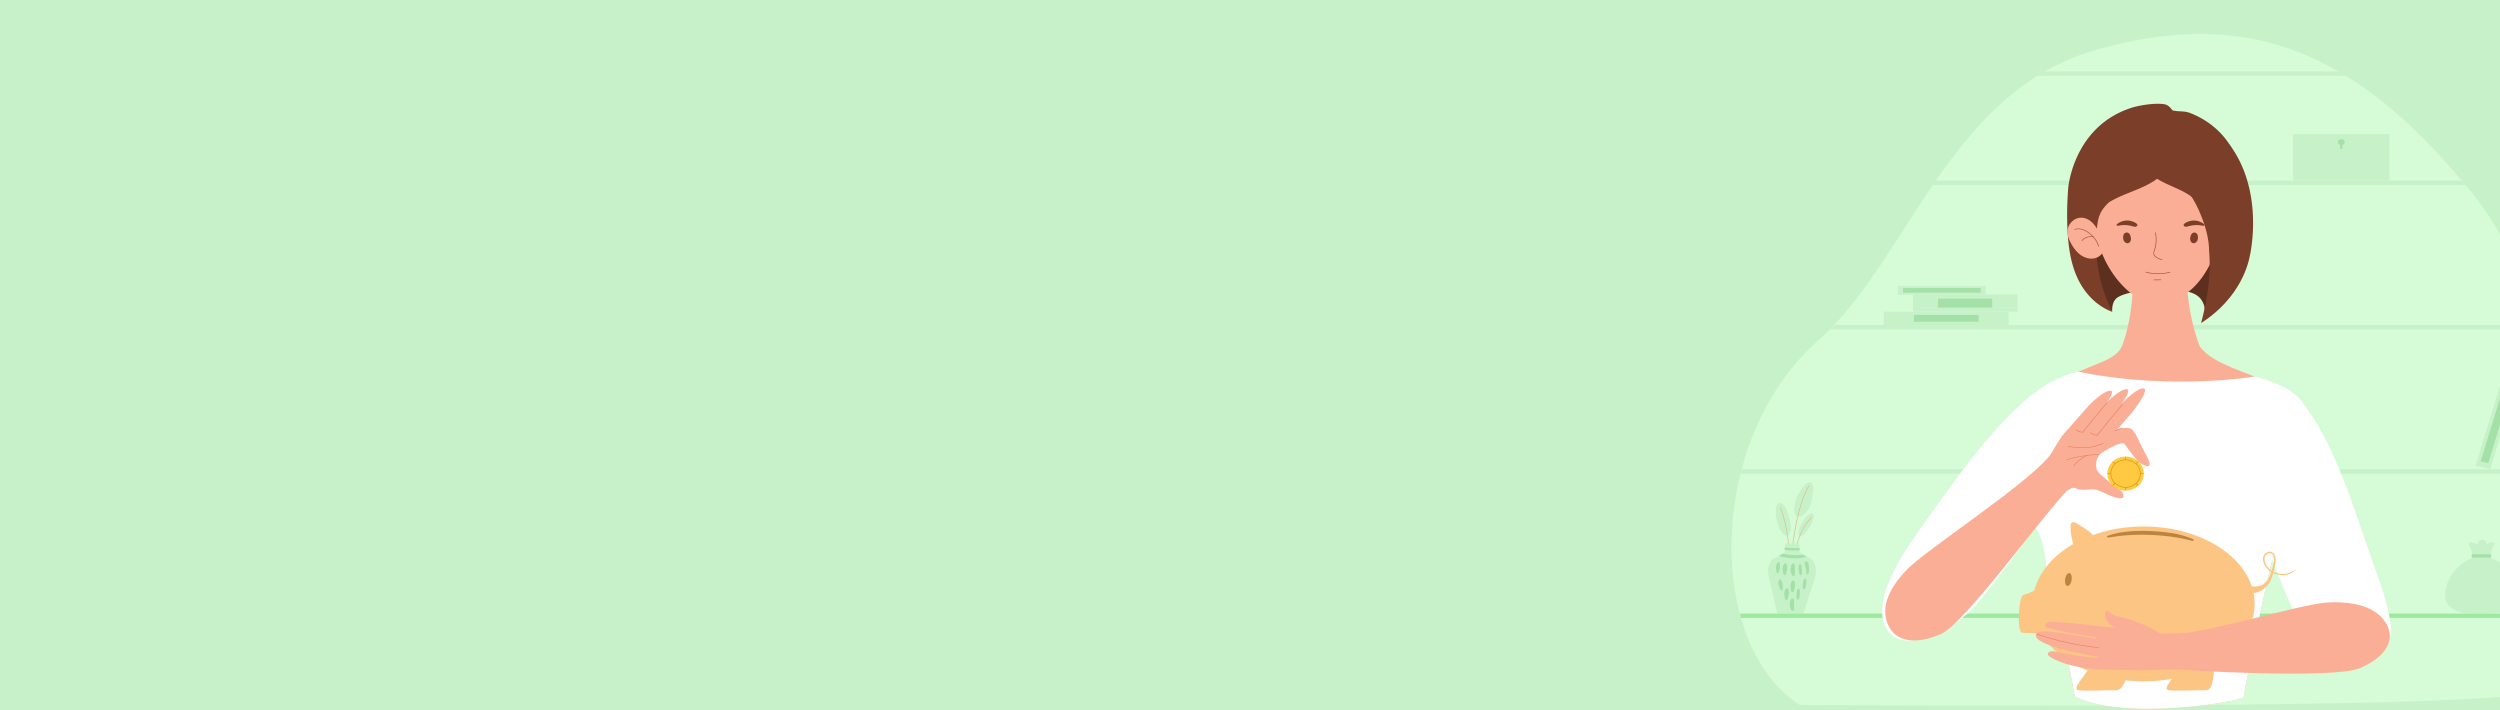 <svg width="514" height="146" fill="none" xmlns="http://www.w3.org/2000/svg"><rect width="100%" height="100%" fill="#808080" stroke="none"/><g clip-path="url(#a)"><path fill="#C7F2C9" d="M0 0h514v146H0z"/><path d="M526.192 126.158c-.063.3-.128.597-.195.891-1.592 7.049-4.131 12.633-7.594 15.84-23.294 2.987-148.334 2.063-148.334 2.063-5.818-3.692-9.902-10.137-12.119-17.903a41.58 41.58 0 0 1-.245-.891c-2.294-8.692-2.302-18.93.154-28.78.073-.297.15-.594.229-.89 2.652-10.003 7.864-19.542 15.825-26.575a48.277 48.277 0 0 0 3.19-3.096c7.417-7.843 13.347-18.616 20.296-28.779.203-.297.408-.594.613-.89 5.766-8.327 12.271-16.17 20.911-21.564a46.218 46.218 0 0 1 11.99-5.318c19.667-5.565 35.413-3.972 49.903 4.427.498.29.995.586 1.491.891 8.166 5.026 15.957 12.235 23.859 21.563a225.755 225.755 0 0 1 1.764 2.115c6.044 7.358 10.701 17.033 13.999 27.555a125.17 125.17 0 0 1 2.288 8.308l.032.135c.252 1.055.49 2.115.717 3.178v.002a140.034 140.034 0 0 1 2.008 12.023v.001c.248 2.019.451 4.03.609 6.024.023.298.046.595.067.891.767 10.547.27 20.593-1.458 28.779Z" fill="#D5FBD7"/><path d="M369.147 125.449c-.051.097-.124.202-.237.213-.099.01-.191-.063-.23-.15a.595.595 0 0 1-.033-.281c.022-.424.1-.844.23-1.25.043-.137.098-.279.211-.372.687-.567.194 1.587.059 1.84ZM366.037 125.363a.355.355 0 0 1 .003.18c-.036.096-.162.099-.252.036-.09-.064-.154-.171-.213-.274-.179-.314-.362-.633-.461-.978-.117-.405-.092-1.124.364-.607.335.38.474 1.174.559 1.643Z" fill="#7096B4"/><path d="M371.685 104.9c.512-.741.742-1.627.878-2.506.114-.736.222-1.522.207-2.267-.012-.604-.421-1.244-1.051-.908-.566.302-1.074.962-1.438 1.46a6.985 6.985 0 0 0-1.279 3.047c-.107.687-.347 2.171.603 2.458.745.226 1.731-.778 2.08-1.284ZM367.177 104.46c.511 1.091.842 2.259.978 3.447.065.577.079 1.189-.195 1.707-.126.24-.336.464-.612.509-.435.069-.792-.315-1.023-.674a7.762 7.762 0 0 1-1.196-4.911c.026-.271.071-.55.228-.777.621-.893 1.544.11 1.821.699h-.001ZM372.746 106.897a9.06 9.06 0 0 1-1.436 2.527c-.254.317-.539.625-.907.815-.151.078-.362.127-.481.008a.376.376 0 0 1-.087-.183c-.184-.737.137-1.496.479-2.18.381-.758.828-1.555 1.548-2.068 1.052-.749 1.193.249.885 1.081h-.001Z" fill="#C7F2C9"/><path d="m368.081 118.411-.14-.004c.002-.033.136-3.286.685-7.184.507-3.6 1.482-8.504 3.247-11.418l.122.064c-1.754 2.896-2.725 7.782-3.23 11.37-.548 3.893-.682 7.14-.684 7.173v-.001Z" fill="#E0BA89"/><path d="m367.862 118.106-.139-.019c.561-3.445-.249-9.879-1.735-13.769l.132-.044c1.492 3.907 2.305 10.37 1.742 13.832ZM368.92 117.498c-.204-1.579-.032-3.643.458-5.523.421-1.613 1.283-3.903 2.999-5.651l.103.088c-3.123 3.18-3.756 8.478-3.422 11.07l-.138.016Z" fill="#E0BA89"/><path d="M364.856 114.73c1.044-.524 2.195-.637 2.195-1.828v-1.027c0-.109.121-.196.264-.19l1.181.047 1.182-.047c.143-.006.263.081.263.19v.77c0 .527.276 1.041.76 1.416.498.386 1.242.481 1.707.866.258.213.425.48.558.752.989 2.028-.191 4.237-.827 6.235l-1.333 4.185-.018.06h-5.357l-.922-3.954c-.231-.99-.974-4.086-1.001-4.663a3.61 3.61 0 0 1 .338-1.704c.198-.427.499-.848.994-1.098l.016-.009v-.001Z" fill="#C7F2C9"/><path d="M366.53 113.811c.255.071.484.136.628.155.851.109 1.717.216 2.577.173.334-.017.669-.059.984-.13.021.017.043.035.066.051.207.151.453.257.705.354-.617.234-1.357.353-2.095.374-.963.028-1.929-.098-2.86-.27a6.378 6.378 0 0 1-.851-.232c.331-.133.628-.275.848-.475h-.002ZM368.879 113.177a15.607 15.607 0 0 1-1.969-.124 1.48 1.48 0 0 0 .008-.151v-.355c.758.084 1.525.156 2.283.138a7.69 7.69 0 0 0 .783-.057v.016c0 .154.025.307.074.456a9.851 9.851 0 0 1-1.179.077ZM371.916 117.419c-.009.234-.034.499-.225.645a.18.18 0 0 1-.117.044c-.066-.005-.112-.064-.139-.122-.096-.2-.086-.43-.09-.65-.008-.384-.566-1.862-.092-1.909.777-.077.678 1.625.664 1.992h-.001ZM369.021 116.943l.001 1.126c0 .08-.001.163-.044.231-.083.132-.296.14-.428.052-.133-.088-.203-.239-.253-.386a2.752 2.752 0 0 1-.023-1.691c.085-.275.29-.593.584-.361.215.171.162.791.162 1.029h.001ZM368.864 124.129l.002 1.126c0 .079-.001.162-.044.23-.083.132-.296.14-.429.052-.133-.087-.202-.238-.252-.385a2.755 2.755 0 0 1-.023-1.692c.085-.275.29-.593.583-.36.216.171.162.791.163 1.029ZM370.475 117.949c-.026.109-.072.232-.182.271-.096.033-.207-.018-.27-.096a.631.631 0 0 1-.107-.273 5.04 5.04 0 0 1-.1-1.308c.008-.147.024-.302.113-.424.539-.734.614 1.544.546 1.83ZM369.901 123.014c-.041.105-.104.222-.218.245-.101.02-.204-.045-.254-.13a.617.617 0 0 1-.067-.285 5.037 5.037 0 0 1 .087-1.308c.029-.146.068-.297.173-.405.637-.657.387 1.609.279 1.883ZM371.173 120.937c-.046.103-.114.216-.23.235-.101.016-.201-.053-.248-.141a.623.623 0 0 1-.054-.287 5.118 5.118 0 0 1 .148-1.304c.035-.144.082-.293.192-.397.667-.629.312 1.624.191 1.893l.001.001ZM367.199 118.01c-.02.068-.043.139-.099.185-.103.085-.273.039-.359-.062-.087-.1-.111-.235-.132-.363-.065-.391-.13-.79-.069-1.182.071-.46.512-1.185.833-.478.237.52-.024 1.387-.175 1.9h.001ZM367.535 123.12c-.02.068-.043.139-.099.185-.103.084-.273.038-.359-.062-.087-.101-.111-.235-.132-.364-.065-.391-.13-.789-.069-1.181.071-.461.512-1.185.833-.479.237.521-.024 1.388-.175 1.9l.001.001ZM368.808 121.535c-.02.068-.043.14-.098.185-.103.085-.274.039-.36-.062-.086-.1-.11-.235-.132-.363-.065-.391-.129-.79-.069-1.181.071-.461.513-1.186.834-.479.237.52-.025 1.388-.175 1.9ZM365.924 115.842a3.284 3.284 0 0 1-.227 1.858.28.28 0 0 1-.072.11c-.08.067-.214.036-.285-.039a.54.54 0 0 1-.116-.281 4.51 4.51 0 0 1-.062-1.166c.028-.362.627-1.264.762-.482ZM366.236 119.337c.269.577.365 1.227.273 1.852a.293.293 0 0 1-.04.124c-.06.085-.198.087-.287.031a.537.537 0 0 1-.186-.244 4.53 4.53 0 0 1-.37-1.112c-.069-.357.273-1.375.61-.651Z" fill="#A3E1A6"/><path d="M518.052 122.247c0 3.604-3.431 3.903-7.663 3.903-2.076 0-3.983.112-5.363-.566-1.433-.705-2.299-1.501-2.299-3.337 0-2.892 2.343-6.273 5.403-7.414.363-.135.121-1.824-.541-2.88-.309-.492.753-.653 1.821-.006-.116-.673.519-.979.96-.979.44 0 .862.215.917.956.637-.612 1.927-.52 1.588-.087-.657.84-1.053 2.913-.762 2.99 2.48.654 4.5 2.65 5.413 4.884.34.831.526 1.696.526 2.537v-.001Z" fill="#C7F2C9"/><path d="M512.164 113.964h-3.947a.029.029 0 0 0-.029.028v.612c0 .015.013.027.029.027h3.947c.016 0 .03-.012.03-.027v-.612c0-.015-.014-.028-.03-.028Z" fill="#A3E1A6"/><path d="M506.914 38.038H397.398c.203-.297.408-.594.613-.89h108.153c.25.294.5.591.75.89ZM482.31 15.585h-63.384c.488-.305.983-.602 1.486-.891h60.407c.498.29.995.586 1.491.891ZM522.209 67.709H376.246c.289-.293.576-.59.861-.891h144.827c.093.297.185.593.275.891ZM527.655 97.38H357.863c.074-.298.15-.595.23-.892h169.494l.068.891Z" fill="#C7F2C9"/><path d="M526.198 126.158c-.064.3-.129.597-.195.891H357.956a41.58 41.58 0 0 1-.245-.891h168.487Z" fill="#9DE9A0"/><path d="M491.27 27.566h-19.79v9.582h19.79v-9.582Z" fill="#C7F2C9"/><path d="M482.082 29.226c0-.335-.319-.607-.713-.607-.394 0-.713.271-.713.607 0 .267.203.494.485.574v.798h.457V29.8c.281-.08.484-.307.484-.574Z" fill="#A3E1A6"/><path d="m511.995 96.418-3.003-.663 5.485-17.997 3.002.663-5.484 17.997Z" fill="#C7F2C9"/><path d="m511.592 95.202-1.557-.344 4.841-15.884 1.556.344-4.84 15.884Z" fill="#A3E1A6"/><path d="M412.973 66.819v-2.732h-25.654v2.731h25.654Z" fill="#C7F2C9"/><path d="M406.805 66.161v-1.416h-13.302v1.416h13.302Z" fill="#A3E1A6"/><path d="M414.789 64.088v-3.54h-21.478v3.54h21.478Z" fill="#C7F2C9"/><path d="M409.605 63.236V61.4h-11.136v1.836h11.136Z" fill="#A3E1A6"/><path d="M408.273 60.61v-1.836h-18.08v1.836h18.08Z" fill="#C7F2C9"/><path d="M407.215 60.169v-.952h-15.957v.952h15.957Z" fill="#A3E1A6"/><path d="M448.289 59.68c1.554.207 3.241.588 4.166 1.771 1.033 1.322 1.073 2.947.417 4.464 3.206-2.254 5.249-5.286 6.316-8.897.676-2.286.837-4.677.898-7.049.041-1.589.037-3.201-.401-4.738-.899-3.15-3.511-5.62-6.296-7.586-1.931-1.363-4.006-2.566-6.257-3.398a21.614 21.614 0 0 0-8.233-1.313c-1.267.045-2.582.22-3.631.883-.642.406-1.146.971-1.624 1.54-2.027 2.413-3.77 5.084-4.676 8.031-1.046 3.408-.926 7.074-.009 10.513.648 2.427 1.683 4.751 2.947 6.952.413.72 2.375 3.258 2.375 3.258s-.188-1.555.645-2.564c1.476-1.788 9.37-2.4 13.362-1.868h.001Z" fill="#5C2F1F"/><path d="M453.172 73.221c-2.287-4.514-3.882-12.095-3.546-18.828.222-.383-11.346.001-11.124.384.336 6.733-.822 13.93-3.108 18.444-.739 1.458.54 3.813 1.307 5.225.891 1.64 1.989 3.175 3.4 4.467.936.858 2.542 2.083 4.138 2.533v.026c.015-.004.029-.01.043-.013l.043.013v-.026c1.596-.45 3.203-1.675 4.139-2.533 1.411-1.292 2.508-2.827 3.399-4.467.767-1.412 2.047-3.767 1.308-5.225h.001Z" fill="#FBAE96"/><path d="M448.939 60.717c.075-.048-6.176-.983-10.423-1.611a48.468 48.468 0 0 1-.246 3.261c2.038.922 6.914 2.462 10.669-1.65Z" fill="#FBAE96" style="mix-blend-mode:multiply" opacity=".28"/><path d="M458.424 40.577c-.405 2.662-2.031 9.312-3.039 11.632-2.046 4.707-4.699 8.677-10.443 10.266-.823.228-1.679.3-2.512.069-4.687-1.3-8.235-5.819-9.952-9.737-1.254-2.861-2.513-5.73-3.435-8.703-1.329-4.285-2.229-8.296-.153-12.462 1.738-3.49 4.978-6.328 8.859-7.649 2.67-.908 4.937-.308 7.616-.328 1.363-.01 2.308-.22 3.71.144 2.677.694 5.176 2.09 6.879 4.165 3.041 3.707 3.172 7.985 2.47 12.603Z" fill="#FBAE96"/><path d="M459.515 31.863c-1.637-3.917-5.132-7.085-9.309-8.657-1.144-.43-2.207-.221-3.295-.467a3.474 3.474 0 0 1-.297-.083c-.286-.427-.631-.784-1.05-1.032-.982-.58-4.99-.227-7.455.58-11.097 3.64-12.761 14.883-12.886 16.508-.246 3.182-.308 6.38-.085 9.565.222 3.16.741 6.354 2.158 9.233 1.416 2.879 3.823 5.435 6.978 6.601-2.676-5.382-3.771-11.441-3.134-17.345.098-.918.241-1.843.611-2.699.415-.959 1.083-1.768 1.876-2.486a21.215 21.215 0 0 1 2.649-1.347c.738-.318 1.492-.615 2.242-.918 1.76-.71 3.502-1.453 4.993-2.561.164.106.331.207.499.303 1.226.697 2.554 1.227 3.837 1.828.747.349 1.479.721 2.166 1.164a11.603 11.603 0 0 1 3.6 3.65c.395.644.747 1.352 1.395 1.783 1.255.834 2.918-.46 3.554-1.467 2.288-3.62 2.589-8.236.952-12.153h.001Z" fill="#7B3E29"/><path d="M450.298 49.005c-.072.795.662 1.422 1.336.68.291-.32.314-.932.209-1.325-.115-.427-.584-.71-1.026-.462-.359.203-.486.742-.519 1.107Z" fill="#7B3E29"/><path d="M443.696 56.344a9.788 9.788 0 0 1-2.544-.336.066.066 0 0 1-.048-.081c.01-.035.05-.055.087-.045a9.644 9.644 0 0 0 4.936.02c.037-.01.076.01.087.045a.065.065 0 0 1-.049.08 9.778 9.778 0 0 1-2.469.316ZM442.832 57.616c-.039 0-.07-.03-.07-.065-.001-.037.03-.066.069-.067l1.449-.019c.04 0 .07.029.071.065a.069.069 0 0 1-.069.067l-1.449.019h-.001ZM444.521 53.462l-.018-.003a3.935 3.935 0 0 1-1.323-.618 1.178 1.178 0 0 1-.337-.338c-.195-.334-.066-.73.048-1.08l.012-.037a6.76 6.76 0 0 0 .176-3.529c-.008-.035.016-.07.054-.076.038-.007.075.015.083.05a6.885 6.885 0 0 1-.179 3.593l-.012.037c-.112.341-.226.694-.059.98.072.122.192.219.3.297.375.273.816.478 1.274.595.037.01.059.046.049.08a.07.07 0 0 1-.068.048Z" fill="#A45236"/><path d="M453.243 46.255c-.019-.211-.62-.524-.738-.58a3.442 3.442 0 0 0-1.318-.333c-.519-.025-1.053.106-1.519.311-.316.14-1.131.584-.473.914.226.112.5.026.743-.046a5.964 5.964 0 0 1 2.835-.132c.103.02.212.043.313.014.119-.035.163-.088.157-.149ZM438.118 49.005c.072.795-.662 1.422-1.336.68-.291-.32-.315-.932-.209-1.325.115-.427.584-.71 1.026-.462.359.203.486.742.519 1.107ZM435.157 46.255c.019-.211.62-.524.737-.58.408-.196.861-.311 1.319-.333.518-.025 1.052.106 1.519.311.316.14 1.131.584.472.914-.225.112-.499.026-.743-.046a5.96 5.96 0 0 0-2.834-.132c-.104.02-.213.043-.314.014-.119-.035-.162-.088-.156-.149Z" fill="#7B3E29"/><path d="M457.01 44.087c1.287-.577 2.926.1 3.62 1.182.693 1.08.647 2.42.396 3.657-.164.81-.413 1.623-.913 2.327-.5.703-1.281 1.29-2.203 1.463-.921.173-1.969-.139-2.426-.845-.164-.254-.247-.542-.314-.829-.453-1.922-.658-5.836 1.84-6.955Z" fill="#FBAE96"/><path d="M455.996 50.712a.025.025 0 0 1-.026-.024c-.077-1.28.348-2.606 1.166-3.636.639-.805 1.442-1.244 2.199-1.204.015.001.025.012.025.026-.001.013-.013.024-.028.023-1.053-.056-1.857.81-2.154 1.184-.811 1.021-1.232 2.335-1.156 3.605.001.013-.01.025-.025.026h-.001Z" fill="#A45236"/><path d="M456.339 48.547a.027.027 0 0 1-.023-.012.023.023 0 0 1 .01-.033c.836-.449 1.816-.451 2.495-.007a.024.024 0 0 1 .007.034.029.029 0 0 1-.037.006c-.662-.434-1.62-.43-2.439.009a.028.028 0 0 1-.013.003Z" fill="#A45236"/><path d="M428.091 44.756c-1.421-.124-2.707 1.042-2.955 2.28-.249 1.24.293 2.48.987 3.56.455.706.992 1.388 1.723 1.886.73.498 1.681.795 2.609.66.928-.137 1.796-.77 1.961-1.58.059-.29.03-.588-.013-.879-.29-1.95-1.553-5.686-4.312-5.927Z" fill="#FBAE96"/><path d="M431.49 50.685a.07.07 0 0 1-.067-.046c-.397-1.206-1.274-2.294-2.406-2.984-.412-.252-1.473-.795-2.419-.41-.036.015-.077 0-.092-.033-.016-.033.001-.072.036-.086.711-.289 1.641-.136 2.552.42 1.159.706 2.057 1.82 2.464 3.055.011.034-.01.07-.047.081a.068.068 0 0 1-.02.003h-.001Z" fill="#A45236"/><path d="M428.054 49.555a.079.079 0 0 1-.04-.012.063.063 0 0 1-.017-.091c.482-.65 1.418-.971 2.386-.819.038.006.064.04.057.075-.006.036-.042.06-.08.054-.915-.144-1.798.156-2.249.764a.07.07 0 0 1-.057.029Z" fill="#A45236"/><path d="M454.183 51.531c.448 4.992-.357 10.018-1.635 14.883 4.851-3.077 8.568-7.794 9.871-13.132a25 25 0 0 0 .42-2.182c.909-5.988.552-14.642-4.402-21.305-.495-.666-4.379-.021-5.047-.538-.743-.577 4.099 1.234 3.135 1.292-.964.058-1.892.36-2.783.71a24.167 24.167 0 0 0-3.919 1.968c-.43.267-.866.565-1.095.997-.266.501-.206 1.094-.14 1.65.186 1.564.344 2.194 1.283 3.503a21.962 21.962 0 0 1 2.17 3.783c1.141 2.533 2.142 5.597 2.142 8.372Z" fill="#7B3E29"/><path d="M472.809 83.133c-3.315-4.202-9.134-5.466-13.95-7.556-2.552-1.107-4.814-2.16-6.55-4.263-.459-.557-15.283-1.46-16.106.057-1.24 2.286-4.306 3.099-6.859 4.206-4.816 2.09-9.942 3.77-13.257 7.972-1.745 2.212-3.186 4.672-2.722 7.384.367 2.145 1.438 4.117 2.375 6.105 3.445 7.312 8.442 32.809 10.81 46.127 8.613 4.556 29.109 2.027 34.703.293 2.454-13.595 7.843-39.276 11.21-46.42.936-1.988 2.008-3.96 2.374-6.105.464-2.713-.283-5.589-2.029-7.8h.001Z" fill="#FBAE96"/><path d="M463.547 77.402s-17.195 2.918-36.266-.986c-8.83 2.177-14.896 8.952-18.991 17.33-6.048 12.373 11.407 3.837 12.393 22.901.034.639.967 1.533.934 1.46.484 1.068.546 2.528.788 3.671a592.052 592.052 0 0 1 1.617 7.907c.888 4.486 1.735 8.98 2.535 13.48 8.613 4.556 29.109 2.027 34.703.294 2.455-13.595 7.843-39.276 11.21-46.42.937-1.989 2.199-12.57.965-14.302-2.682-3.764-9.887-5.335-9.887-5.335h-.001Z" fill="#fff"/><path d="M473.669 83.15c6.687 8.478 10.719 22.931 14.598 33.6 3.928 10.806 3.681 13.54 2.558 16.109-1.669 3.822-15.938-.25-18.88-6.39-2.942-6.14-7.278-17.857-9.095-23.141-1.818-5.285.827-18.673 10.819-20.178Z" fill="#fff"/><path d="M437.34 138.357s-.175 1.219-.673 2.229c-.352.712-.865 1.32-1.593 1.32-2.581 0-6.564.192-7.739 0-.47-.077-.524-.368-.289-.875.282-.605.978-1.516 1.872-2.733.229-.312.471-.643.722-.995l5.613.769 2.087.285ZM455.178 137.782c-.066 1.604-.359 4.124-1.557 4.124-2.581 0-6.564.192-7.739 0-.47-.077-.524-.369-.289-.875.052-.111.117-.231.195-.362.457-.769 1.345-1.891 2.399-3.367l5.043-.59 1.959-.229s.019.55-.01 1.298l-.001.001Z" fill="#FCC583"/><path d="M463.552 124.164c0 8.792-10.212 15.92-22.811 15.92-5.719 0-10.946-1.468-14.949-3.895-2.564-1.553-4.626-3.5-5.994-5.705-.318-.513-3.742-.13-4.225-.502-.874-.671-.486-6.713.233-7.512.249-.277 2.361-.686 2.515-1.259 1.984-7.381 11.268-12.967 22.42-12.967 7.378 0 13.938 2.444 18.108 6.236 2.95 2.683 4.703 6.041 4.703 9.684Z" fill="#FCC583"/><path d="M429.622 113.998c-.711.356-1.402.415-1.999.277a2.577 2.577 0 0 1-.141-.156c-.009-.011-.021-.02-.031-.031-1.421-1.448-2.011-5.524-1.624-6.486a.36.36 0 0 1 .21-.215c.197-.075.496-.003.855.17 1.33.782 2.766 1.75 3.214 2.255.808.91 1.776 3.051-.484 4.185v.001ZM462.555 120.537c.908.159 2.175.036 2.83-.458 1.171-.882 1.633-2.297 1.937-3.643.126-.684.435-2.052-.219-2.561-.42-.322-1.064-.07-1.317.335-.25.398-.23.882-.108 1.321.532 1.862 2.97 2.949 4.882 2.29 1.517-.525 1.869-1.304 1.54-.851-1.479 2.037-5.08 1.482-6.357-.552-.467-.74-.734-1.836-.079-2.553.397-.422 1.139-.602 1.635-.217.803.632.57 1.995.398 2.814-.263 1.106-.532 2.614-1.248 3.547-.867 1.156-2.404 2.224-3.958 1.888-.887-.177-1.087-1.56.064-1.359v-.001Z" fill="#FCC583"/><path d="M450.802 111.224c-2.403-.66-5.364-1.11-8.579-1.24-3.258-.131-6.285.087-8.758.564-.109-.115-.233-.173-.391-.272 2.076-.86 5.362-1.267 9.186-1.084 4.315.207 6.863.838 8.878 1.79a6.864 6.864 0 0 0-.335.242h-.001ZM425.922 119.236c.113-.728-.092-1.358-.457-1.407-.366-.049-.754.5-.866 1.228-.113.728.092 1.358.457 1.407.366.049.754-.5.866-1.228Z" fill="#BD8440"/><path d="M418.083 80.948c-8.762 6.63-18.186 20.592-24.822 30.003-6.721 9.533-8.189 17.027-3.77 19.999 3.587 2.413 12.434-1.504 16.938-6.752 4.506-5.25 11.867-15.567 15.054-20.253 3.187-4.686 5.862-19.188-3.4-22.996Z" fill="#fff"/><path d="m427.749 99.28-.084.07-.062.052c-.458.392-2.129.911-2.925 1.783-6.31 6.913-20.925 27.081-25.555 29.139-5.28 2.346-8.974 1.429-10.524-1.09-2.206-3.585-.663-7.869 3.469-12.13 3.893-4.015 23.294-16.623 28.874-22.855.342-.383.632-.74.863-1.071l.002-.002c1.659-2.373 6.339 1.019 6.782 3.898.128.828-.095 1.613-.84 2.207Z" fill="#FBAE96"/><path d="M423.82 92.177c-.827-.618-.557-1.624.527-2.946s4.166-4.78 4.916-5.64c.75-.86 3.396-3.374 4.703-3.268 1.214.098-2.142 4.578-2.459 4.972-.317.395-4.183 4.767-4.958 5.688-.775.92-1.773 1.907-2.728 1.194h-.001Z" fill="#FBAE96"/><path d="M427.16 91.88c-.827-.618-.557-1.625.527-2.946 1.084-1.322 4.166-4.78 4.916-5.64.75-.86 3.382-3.375 4.703-3.269 1.213.097-2.143 4.578-2.459 4.972-.318.395-4.183 4.768-4.959 5.688-.775.92-1.773 1.908-2.728 1.194Z" fill="#FBAE96"/><path d="M438.333 93.337c.524.648 1.117 1.499 1.547 1.767.431.268 3.444 2.252 1.343-1.6-2.101-3.854-1.58-3.62-2.709-5.02-1.129-1.4-4.776.269-7.995 1.66-3.334 1.441-3.763 2.896-3.326 3.583.436.688 1.739 1.58 3.812.137 2.059-1.435 5.291-3.357 5.88-2.493.588.863 1 1.412 1.448 1.966Z" fill="#FBAE96"/><path d="M430.629 91.731c-.828-.618-.557-1.624.526-2.946 1.084-1.322 4.167-4.78 4.917-5.64.75-.86 3.591-3.578 4.703-3.269 1.167.325-2.142 4.578-2.459 4.973-.318.394-4.183 4.767-4.958 5.688-.776.92-1.774 1.907-2.729 1.194ZM433.773 99.212c.698.828 1.832 1.23 2.369 1.788.537.558.971 1.81-.899 1.35-1.87-.46-2.438-1.041-3.963-1.571-1.047-.364-1.938-.048-3.178-.083-1.571-.044-1.532-.954-2.968.083-1.705 1.23 10.042-12.103 8.668-10.62-1.25 1.35-3.196 3.864-2.793 6.09.204 1.125 2.172 2.259 2.765 2.963h-.001Z" fill="#FBAE96"/><path d="M432.653 91.415s-.012.143-.037.392c-.027.278-4.38 7.228-4.959 7.542l-.104.057c-.466.262-1.324.051-1.757.373-.523.389-1.179.787-1.554 1.084-1.501 1.188-6.696-.917-4.748-3.781a35.075 35.075 0 0 0 1.546-2.546c.255-.452.505-.906.757-1.359l.001-.001c.767-1.375 1.551-2.727 2.509-3.925.222-.277.453-.546.695-.804 1.185-1.267 6.566 1.22 7.651 2.968Z" fill="#FBAE96"/><path d="M428.23 88.916a.074.074 0 0 1-.042-.013.062.062 0 0 1-.014-.092c.024-.03 2.427-3.044 4.924-5.984a.073.073 0 0 1 .098-.01c.03.022.036.063.011.091-2.495 2.939-4.897 5.952-4.921 5.982a.07.07 0 0 1-.056.026ZM431.191 89.534a.077.077 0 0 1-.042-.013.062.062 0 0 1-.014-.091c.026-.033 2.668-3.338 5.165-6.278a.073.073 0 0 1 .098-.01c.03.022.035.064.011.092a318.37 318.37 0 0 0-5.162 6.274.07.07 0 0 1-.056.026Z" fill="#E8825F"/><path d="M491.046 129.113c-1.545-3.875-6.061-5.506-12.213-5.262-6.152.243-28.146 7.481-35.421 6.697-3.884-.418-3.391 6.41.971 6.86 4.361.451 35.528 2.247 40.836-.044s6.912-5.529 5.827-8.251Z" fill="#FBAE96"/><path d="M431.409 134.67c-.357-2.039-.54-4.019-.157-5.942 1.312.128 3.073.212 4.289.419 1.862.326 3.657.877 5.512 1.326.951.226 1.662-.35 2.54-.287 1.015.074 4.371.175 6.267-.101 1.197-.174-.21 2.549.167 3.602.047.129.091.262.079.384-.015.145-.11.256-.202.359-1.005 1.122-.843 3.21-2.592 3.21-2.27 0-4.692.174-6.483.166-2.6.012-6.101-.101-8.921-.168-.612-1.105-.296-1.848-.499-2.968Z" fill="#FBAE96"/><path d="M422.459 127.877c-.396-.019-.808-.036-1.183.052-.376.088-.717.305-.77.611a.371.371 0 0 0 .096.328c.11.114.293.169.462.216 3.986 1.075 7.277 1.494 11.309 2.247 1.45.25.621-1.807-.064-2.244-.588-.367-1.236-.375-1.934-.469a92.407 92.407 0 0 0-7.916-.741ZM423.006 134.06c-.438-.093-.896-.191-1.308-.138-.412.054-.756.317-.64.653.092.267.433.489.755.667 2.149 1.19 4.633 1.775 6.966 2.106 1.947.27 3.325.454 5.37.087.18-.034.37-.527.458-.649.41-.584-.577-1.326-1.264-1.472-.77-.161-1.778-.035-2.579-.103a61.889 61.889 0 0 1-7.758-1.15v-.001Z" fill="#FBAE96"/><path d="M431.664 131.314c.114.363-9.296-1.812-12.204-1.447-.309.039-.604.18-.766.429-.488.755.007 2.524 12.785 4.768.91.18 1.816.338 2.716.475a37.569 37.569 0 0 1-2.531-4.225Z" fill="#FBAE96"/><path d="M431.459 133.241h-.009c-3.772-.473-7.915-1.141-12.655-2.819a.064.064 0 0 1-.041-.084.072.072 0 0 1 .09-.037c4.727 1.672 8.861 2.339 12.624 2.81.038.005.065.038.06.074a.069.069 0 0 1-.069.057v-.001Z" fill="#E8825F"/><path d="M438.13 127.47c-.878-.288-1.731-.612-2.634-.729-.803-.105-1.566-.682-2.185-1.175-.109-.086-.282-.033-.342.108-.263.611-.163 1.334.185 1.903.399.654 1.065 1.133 1.753 1.553.69.42 1.422.803 2.051 1.353.412.359.777.786 1.233 1.124.517.379 1.03.446 1.623.561.749.144 1.502.21 2.248.252.743.058 2.909.12 3.122-.725.219-.871-1.133-1.448-1.788-1.874-1.798-1.144-3.512-1.776-5.266-2.351Z" fill="#FBAE96"/><path d="M439.67 99.84c1.463-1.365 1.463-3.58 0-4.945-1.463-1.365-3.835-1.365-5.298 0-1.463 1.366-1.463 3.58 0 4.945 1.463 1.366 3.835 1.366 5.298 0Z" fill="#FFCA42"/><path d="M437.023 100.258c-.114 0-.227-.006-.341-.017a3.146 3.146 0 0 1-2.08-1.063 2.737 2.737 0 0 1-.665-2.125 2.825 2.825 0 0 1 1.138-1.941 3.235 3.235 0 0 1 2.277-.621c1.698.172 2.93 1.602 2.745 3.187-.089.768-.494 1.457-1.139 1.942a3.208 3.208 0 0 1-1.935.638Zm-.012-5.654c-.671 0-1.317.211-1.848.61a2.703 2.703 0 0 0-1.088 1.853 2.62 2.62 0 0 0 .636 2.029 3 3 0 0 0 1.986 1.015c.786.08 1.557-.13 2.173-.593a2.703 2.703 0 0 0 1.088-1.854c.176-1.513-1-2.88-2.622-3.043a3.245 3.245 0 0 0-.325-.017Z" fill="#D1990A"/><path d="M436.987 94.604a.067.067 0 0 1-.069-.066v-.586c0-.036.031-.065.069-.065.038 0 .069.03.069.065v.587a.067.067 0 0 1-.069.065ZM436.987 100.843c-.038 0-.069-.029-.069-.065v-.586c0-.036.031-.066.069-.066.038 0 .069.03.069.066v.586c0 .036-.031.065-.069.065ZM440.643 97.432h-.628c-.038 0-.07-.03-.07-.066 0-.036.032-.065.07-.065h.628c.039 0 .07.03.07.066 0 .036-.031.065-.07.065ZM433.944 97.432h-.628c-.039 0-.07-.03-.07-.066 0-.036.031-.065.07-.065h.628c.039 0 .07.03.07.066 0 .036-.031.065-.07.065ZM439.133 95.432a.074.074 0 0 1-.05-.02.063.063 0 0 1 0-.092l.444-.414a.073.073 0 0 1 .099 0 .063.063 0 0 1 0 .092l-.444.415a.074.074 0 0 1-.049.019ZM434.418 99.845a.075.075 0 0 1-.05-.02.063.063 0 0 1 0-.091l.444-.415a.073.073 0 0 1 .099 0 .061.061 0 0 1 0 .092l-.444.415a.072.072 0 0 1-.049.019ZM439.577 99.844a.075.075 0 0 1-.05-.019l-.444-.415a.063.063 0 0 1 0-.092.073.073 0 0 1 .099 0l.444.415a.063.063 0 0 1 0 .092.074.074 0 0 1-.049.02ZM434.862 95.432a.074.074 0 0 1-.05-.02l-.444-.414a.063.063 0 0 1 0-.092.073.073 0 0 1 .099 0l.444.414a.061.061 0 0 1 0 .093.072.072 0 0 1-.049.019Z" fill="#D1990A"/><path d="M428.197 88.916c-.591 0-1.177-.3-1.411-.517a.063.063 0 0 1 0-.093.073.073 0 0 1 .099 0c.21.197.767.48 1.312.48h.035c.04 0 .071.028.072.063.001.036-.03.066-.068.067h-.039ZM431.169 89.535c-.59 0-1.177-.3-1.41-.518a.062.062 0 0 1 0-.092.074.074 0 0 1 .099 0c.21.196.767.48 1.312.48h.035c.04 0 .071.027.071.063.001.036-.029.066-.068.067h-.039ZM434.906 88.596a.07.07 0 0 1-.064-.04c-.016-.033.001-.071.036-.085l1.368-.548c.036-.014.077.001.092.034.015.034-.001.072-.037.086l-1.368.547a.07.07 0 0 1-.027.005ZM428.231 92.102c-1.302 0-2.529-.156-3.094-.239-.038-.005-.064-.039-.058-.075.006-.035.042-.06.08-.054.749.11 2.674.349 4.375.176.799-.08 1.904-.4 2.813-.814a.073.073 0 0 1 .094.03c.017.033.002.072-.032.088-.923.42-2.045.744-2.86.826-.433.044-.879.062-1.318.062ZM424.968 94.605a.07.07 0 0 1-.065-.042c-.014-.034.004-.072.04-.085 2.24-.813 6.047-1.122 6.562-1.122.039 0 .07.03.07.065 0 .036-.031.065-.07.065-.51 0-4.289.307-6.511 1.114a.079.079 0 0 1-.026.005Z" fill="#E8825F"/><path d="M426.429 95.819a.07.07 0 0 1-.025-.005c-.036-.012-.054-.05-.04-.084.203-.486 1.53-1.61 2.663-2.136a.072.072 0 0 1 .094.029.064.064 0 0 1-.031.087c-1.088.507-2.406 1.612-2.595 2.068a.072.072 0 0 1-.066.041Z" fill="#E8825F"/></g><defs><clipPath id="a"><path fill="#fff" d="M0 0h514v146H0z"/></clipPath></defs></svg>